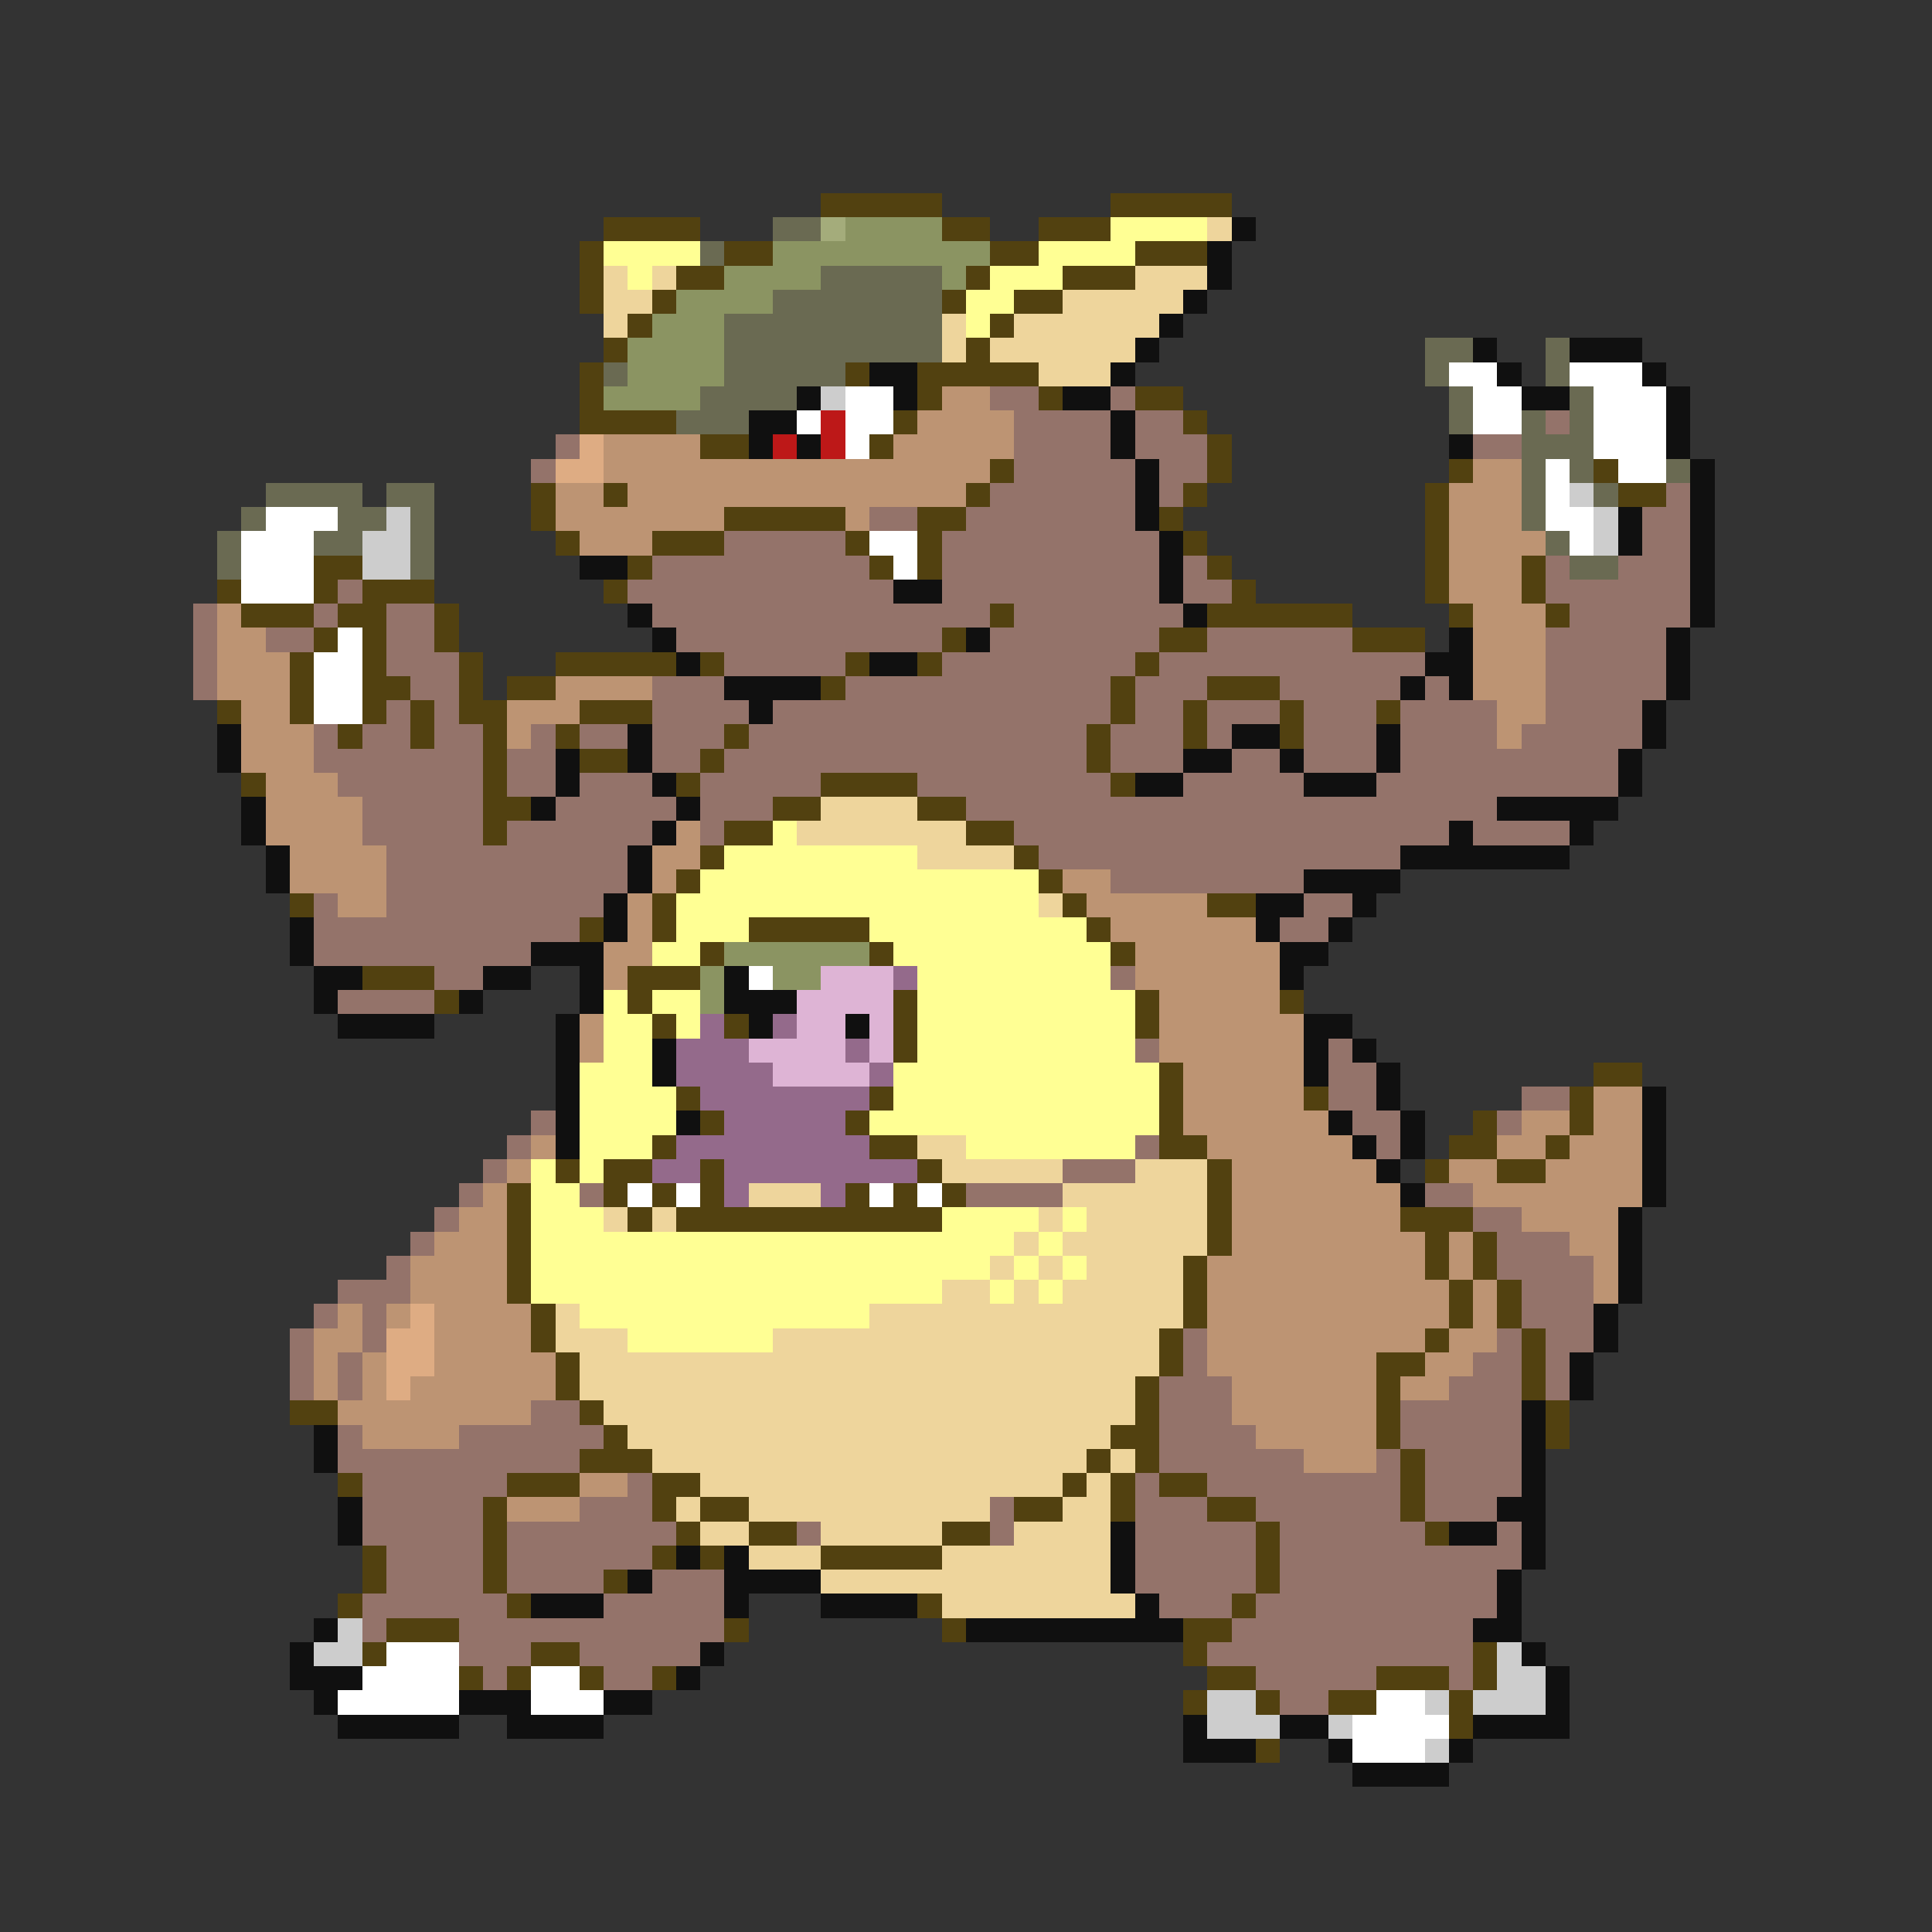 <svg xmlns="http://www.w3.org/2000/svg" viewBox="0 -0.5 80 80" shape-rendering="crispEdges">
<rect x="0" y="-0.5" width="80" height="80" fill="#333333" stroke="none"/>
<path stroke="#524110" d="M34 8h5M46 8h5M25 9h4M39 9h2M43 9h3M24 10h1M30 10h2M41 10h2M47 10h3M24 11h1M28 11h2M40 11h1M44 11h3M24 12h1M27 12h1M39 12h1M42 12h2M26 13h1M41 13h1M25 14h1M40 14h1M24 15h1M35 15h1M38 15h5M24 16h1M38 16h1M43 16h1M47 16h2M24 17h4M37 17h1M49 17h1M29 18h2M36 18h1M50 18h1M41 19h1M50 19h1M60 19h1M66 19h1M22 20h1M25 20h1M40 20h1M49 20h1M59 20h1M67 20h2M22 21h1M30 21h5M38 21h2M48 21h1M59 21h1M23 22h1M27 22h3M35 22h1M38 22h1M49 22h1M59 22h1M13 23h2M26 23h1M36 23h1M38 23h1M50 23h1M59 23h1M63 23h1M9 24h1M13 24h1M15 24h3M25 24h1M51 24h1M59 24h1M63 24h1M10 25h3M14 25h2M18 25h1M41 25h1M50 25h6M60 25h1M64 25h1M13 26h1M15 26h1M18 26h1M39 26h1M48 26h2M56 26h3M12 27h1M15 27h1M19 27h1M23 27h5M29 27h1M35 27h1M38 27h1M47 27h1M12 28h1M15 28h2M19 28h1M21 28h2M34 28h1M46 28h1M50 28h3M9 29h1M12 29h1M15 29h1M17 29h1M19 29h2M24 29h3M46 29h1M49 29h1M53 29h1M57 29h1M14 30h1M17 30h1M20 30h1M23 30h1M30 30h1M45 30h1M49 30h1M53 30h1M20 31h1M24 31h2M29 31h1M45 31h1M10 32h1M20 32h1M28 32h1M34 32h4M46 32h1M20 33h2M32 33h2M38 33h2M20 34h1M30 34h2M40 34h2M29 35h1M42 35h1M28 36h1M43 36h1M12 37h1M27 37h1M44 37h1M50 37h2M24 38h1M27 38h1M31 38h5M45 38h1M29 39h1M36 39h1M46 39h1M15 40h3M26 40h3M18 41h1M26 41h1M37 41h1M47 41h1M53 41h1M27 42h1M30 42h1M37 42h1M47 42h1M37 43h1M48 44h1M66 44h2M28 45h1M36 45h1M48 45h1M54 45h1M65 45h1M29 46h1M35 46h1M48 46h1M61 46h1M65 46h1M27 47h1M36 47h2M48 47h2M60 47h2M64 47h1M23 48h1M25 48h2M29 48h1M38 48h1M50 48h1M59 48h1M62 48h2M21 49h1M25 49h1M27 49h1M29 49h1M35 49h1M37 49h1M39 49h1M50 49h1M21 50h1M26 50h1M28 50h11M50 50h1M58 50h3M21 51h1M50 51h1M59 51h1M61 51h1M21 52h1M49 52h1M59 52h1M61 52h1M21 53h1M49 53h1M60 53h1M62 53h1M22 54h1M49 54h1M60 54h1M62 54h1M22 55h1M48 55h1M59 55h1M63 55h1M23 56h1M48 56h1M57 56h2M63 56h1M23 57h1M47 57h1M57 57h1M63 57h1M12 58h2M24 58h1M47 58h1M57 58h1M64 58h1M25 59h1M46 59h2M57 59h1M64 59h1M24 60h3M45 60h1M47 60h1M58 60h1M14 61h1M21 61h3M27 61h2M44 61h1M46 61h1M48 61h2M58 61h1M20 62h1M27 62h1M29 62h2M42 62h2M46 62h1M50 62h2M58 62h1M20 63h1M28 63h1M31 63h2M39 63h2M52 63h1M59 63h1M15 64h1M20 64h1M27 64h1M29 64h1M34 64h5M52 64h1M15 65h1M20 65h1M25 65h1M52 65h1M14 66h1M21 66h1M38 66h1M51 66h1M16 67h3M30 67h1M39 67h1M49 67h2M15 68h1M22 68h2M49 68h1M61 68h1M19 69h1M21 69h1M24 69h1M27 69h1M50 69h2M57 69h3M61 69h1M49 70h1M52 70h1M55 70h2M60 70h1M60 71h1M52 72h1" />
<path stroke="#6a6a52" d="M32 9h2M29 10h1M34 11h5M32 12h7M30 13h9M30 14h9M59 14h2M64 14h1M25 15h1M30 15h5M59 15h1M64 15h1M29 16h4M60 16h1M65 16h1M28 17h3M60 17h1M63 17h1M65 17h1M63 18h3M63 19h1M65 19h1M69 19h1M11 20h4M16 20h2M63 20h1M66 20h1M10 21h1M14 21h2M17 21h1M63 21h1M9 22h1M13 22h2M17 22h1M64 22h1M9 23h1M17 23h1M65 23h2" />
<path stroke="#a4ac7b" d="M34 9h1" />
<path stroke="#8b9462" d="M35 9h4M32 10h9M30 11h4M39 11h1M28 12h4M27 13h3M26 14h4M26 15h4M25 16h4M30 39h6M29 40h1M32 40h2M29 41h1" />
<path stroke="#ffff94" d="M46 9h4M25 10h4M43 10h4M26 11h1M41 11h3M40 12h2M40 13h1M32 34h1M30 35h8M29 36h14M28 37h15M28 38h3M36 38h9M27 39h2M37 39h9M38 40h8M25 41h1M27 41h2M38 41h9M25 42h2M28 42h1M38 42h9M25 43h2M38 43h9M24 44h3M37 44h11M24 45h4M37 45h11M24 46h4M36 46h12M24 47h3M40 47h7M22 48h1M24 48h1M22 49h2M22 50h3M39 50h4M44 50h1M22 51h20M43 51h1M22 52h19M42 52h1M44 52h1M22 53h17M41 53h1M43 53h1M24 54h12M26 55h6" />
<path stroke="#eed59c" d="M50 9h1M25 11h1M27 11h1M47 11h3M25 12h2M44 12h5M25 13h1M39 13h1M42 13h6M39 14h1M41 14h6M43 15h3M34 33h4M33 34h7M38 35h4M43 37h1M38 47h2M39 48h5M47 48h3M31 49h3M44 49h6M25 50h1M27 50h1M43 50h1M45 50h5M42 51h1M44 51h6M41 52h1M43 52h1M45 52h4M39 53h2M42 53h1M44 53h5M23 54h1M36 54h13M23 55h3M32 55h16M24 56h24M24 57h23M25 58h22M26 59h20M27 60h18M46 60h1M29 61h15M45 61h1M28 62h1M31 62h10M44 62h2M29 63h2M34 63h5M42 63h4M31 64h3M39 64h7M34 65h12M39 66h8" />
<path stroke="#101010" d="M51 9h1M50 10h1M50 11h1M49 12h1M48 13h1M47 14h1M61 14h1M65 14h3M36 15h2M46 15h1M62 15h1M68 15h1M33 16h1M37 16h1M44 16h2M63 16h2M69 16h1M31 17h2M46 17h1M69 17h1M31 18h1M33 18h1M46 18h1M60 18h1M69 18h1M47 19h1M70 19h1M47 20h1M70 20h1M47 21h1M67 21h1M70 21h1M48 22h1M67 22h1M70 22h1M24 23h2M48 23h1M70 23h1M37 24h2M48 24h1M70 24h1M26 25h1M49 25h1M70 25h1M27 26h1M40 26h1M60 26h1M69 26h1M28 27h1M36 27h2M59 27h2M69 27h1M30 28h4M58 28h1M60 28h1M69 28h1M31 29h1M68 29h1M9 30h1M26 30h1M51 30h2M57 30h1M68 30h1M9 31h1M23 31h1M26 31h1M49 31h2M53 31h1M57 31h1M67 31h1M23 32h1M27 32h1M47 32h2M54 32h3M67 32h1M10 33h1M22 33h1M28 33h1M62 33h5M10 34h1M27 34h1M60 34h1M65 34h1M11 35h1M26 35h1M58 35h7M11 36h1M26 36h1M54 36h4M25 37h1M52 37h2M56 37h1M12 38h1M25 38h1M52 38h1M55 38h1M12 39h1M22 39h3M53 39h2M13 40h2M20 40h2M24 40h1M30 40h1M53 40h1M13 41h1M19 41h1M24 41h1M30 41h3M14 42h4M23 42h1M31 42h1M35 42h1M54 42h2M23 43h1M27 43h1M54 43h1M56 43h1M23 44h1M27 44h1M54 44h1M57 44h1M23 45h1M57 45h1M68 45h1M23 46h1M28 46h1M55 46h1M58 46h1M68 46h1M23 47h1M56 47h1M58 47h1M68 47h1M57 48h1M68 48h1M58 49h1M68 49h1M67 50h1M67 51h1M67 52h1M67 53h1M66 54h1M66 55h1M65 56h1M65 57h1M63 58h1M13 59h1M63 59h1M13 60h1M63 60h1M63 61h1M14 62h1M62 62h2M14 63h1M46 63h1M60 63h2M63 63h1M28 64h1M30 64h1M46 64h1M63 64h1M26 65h1M30 65h4M46 65h1M62 65h1M22 66h3M30 66h1M34 66h4M47 66h1M62 66h1M13 67h1M40 67h9M61 67h2M12 68h1M29 68h1M63 68h1M12 69h3M28 69h1M64 69h1M13 70h1M19 70h3M25 70h2M64 70h1M14 71h5M21 71h4M49 71h1M53 71h2M61 71h4M49 72h3M55 72h1M60 72h1M56 73h4" />
<path stroke="#ffffff" d="M60 15h2M65 15h3M35 16h2M61 16h2M66 16h3M33 17h1M35 17h2M61 17h2M66 17h3M35 18h1M66 18h3M64 19h1M67 19h2M64 20h1M11 21h3M64 21h2M10 22h3M36 22h2M65 22h1M10 23h3M37 23h1M10 24h3M14 26h1M13 27h2M13 28h2M13 29h2M31 40h1M26 49h1M28 49h1M36 49h1M38 49h1M16 68h3M15 69h4M22 69h2M14 70h5M22 70h3M57 70h2M56 71h4M56 72h3" />
<path stroke="#cdcdcd" d="M34 16h1M65 20h1M16 21h1M66 21h1M15 22h2M66 22h1M15 23h2M14 67h1M13 68h2M62 68h1M62 69h2M50 70h2M59 70h1M61 70h3M50 71h3M55 71h1M59 72h1" />
<path stroke="#bd9473" d="M39 16h2M38 17h4M25 18h4M37 18h5M25 19h16M61 19h2M23 20h2M26 20h14M60 20h3M23 21h7M35 21h1M60 21h3M24 22h3M60 22h4M60 23h3M60 24h3M9 25h1M61 25h3M9 26h2M61 26h3M9 27h3M61 27h3M9 28h3M23 28h4M61 28h3M10 29h2M21 29h3M62 29h2M10 30h3M21 30h1M62 30h1M10 31h3M11 32h3M11 33h4M11 34h4M28 34h1M12 35h4M27 35h2M12 36h4M27 36h1M44 36h2M14 37h2M26 37h1M45 37h5M26 38h1M46 38h6M25 39h2M47 39h6M25 40h1M47 40h6M48 41h5M24 42h1M48 42h6M24 43h1M48 43h6M49 44h5M49 45h5M66 45h2M49 46h6M63 46h2M66 46h2M22 47h1M50 47h6M62 47h2M65 47h3M21 48h1M51 48h6M60 48h2M64 48h4M20 49h1M51 49h7M61 49h7M19 50h2M51 50h7M63 50h4M18 51h3M51 51h8M60 51h1M65 51h2M17 52h4M50 52h9M60 52h1M66 52h1M17 53h4M50 53h10M61 53h1M66 53h1M14 54h1M16 54h1M18 54h4M50 54h10M61 54h1M13 55h2M18 55h4M50 55h9M60 55h2M13 56h1M15 56h1M18 56h5M50 56h7M59 56h2M13 57h1M15 57h1M17 57h6M51 57h6M58 57h2M14 58h8M51 58h6M15 59h4M52 59h5M54 60h3M24 61h2M21 62h3" />
<path stroke="#94736a" d="M41 16h2M46 16h1M42 17h4M47 17h2M64 17h1M23 18h1M42 18h4M47 18h3M61 18h2M22 19h1M42 19h5M48 19h2M41 20h6M48 20h1M69 20h1M36 21h2M40 21h7M68 21h2M30 22h5M39 22h9M68 22h2M27 23h9M39 23h9M49 23h1M64 23h1M67 23h3M14 24h1M26 24h11M39 24h9M49 24h2M64 24h6M8 25h1M13 25h1M16 25h2M27 25h14M42 25h7M65 25h5M8 26h1M11 26h2M16 26h2M28 26h11M41 26h7M50 26h6M64 26h5M8 27h1M16 27h3M30 27h5M39 27h8M48 27h11M64 27h5M8 28h1M17 28h2M27 28h3M35 28h11M47 28h3M53 28h5M59 28h1M64 28h5M16 29h1M18 29h1M27 29h4M32 29h14M47 29h2M50 29h3M54 29h3M58 29h4M64 29h4M13 30h1M15 30h2M18 30h2M22 30h1M24 30h2M27 30h3M31 30h14M46 30h3M50 30h1M54 30h3M58 30h4M63 30h5M13 31h7M21 31h2M27 31h2M30 31h15M46 31h3M51 31h2M54 31h3M58 31h9M14 32h6M21 32h2M24 32h3M29 32h5M38 32h8M49 32h5M57 32h10M15 33h5M23 33h5M29 33h3M40 33h22M15 34h5M21 34h6M29 34h1M42 34h18M61 34h4M16 35h10M43 35h15M16 36h10M46 36h8M13 37h1M16 37h9M54 37h2M13 38h11M53 38h2M13 39h9M18 40h2M46 40h1M14 41h4M47 43h1M55 43h1M55 44h2M55 45h2M63 45h2M22 46h1M56 46h2M62 46h1M21 47h1M47 47h1M57 47h1M20 48h1M44 48h3M19 49h1M24 49h1M40 49h4M59 49h2M18 50h1M61 50h2M17 51h1M62 51h3M16 52h1M62 52h4M14 53h3M63 53h3M13 54h1M15 54h1M63 54h3M12 55h1M15 55h1M49 55h1M62 55h1M64 55h2M12 56h1M14 56h1M49 56h1M61 56h2M64 56h1M12 57h1M14 57h1M48 57h3M60 57h3M64 57h1M22 58h2M48 58h3M58 58h5M14 59h1M19 59h6M48 59h4M58 59h5M14 60h10M48 60h6M57 60h1M59 60h4M15 61h6M26 61h1M47 61h1M50 61h8M59 61h4M15 62h5M24 62h3M41 62h1M47 62h3M52 62h6M59 62h3M15 63h5M21 63h7M33 63h1M41 63h1M47 63h5M53 63h6M62 63h1M16 64h4M21 64h6M47 64h5M53 64h10M16 65h4M21 65h4M27 65h3M47 65h5M53 65h9M15 66h6M25 66h5M48 66h3M52 66h10M15 67h1M19 67h11M51 67h10M19 68h3M24 68h5M50 68h11M20 69h1M25 69h2M52 69h5M60 69h1M53 70h2" />
<path stroke="#bd1818" d="M34 17h1M32 18h1M34 18h1" />
<path stroke="#deac83" d="M24 18h1M23 19h2M17 54h1M16 55h2M16 56h2M16 57h1" />
<path stroke="#deb4d5" d="M34 40h3M33 41h4M33 42h2M36 42h1M31 43h4M36 43h1M32 44h4" />
<path stroke="#946a8b" d="M37 40h1M29 42h1M32 42h1M28 43h3M35 43h1M28 44h4M36 44h1M29 45h7M30 46h5M28 47h8M27 48h2M30 48h8M30 49h1M34 49h1" />
</svg>
